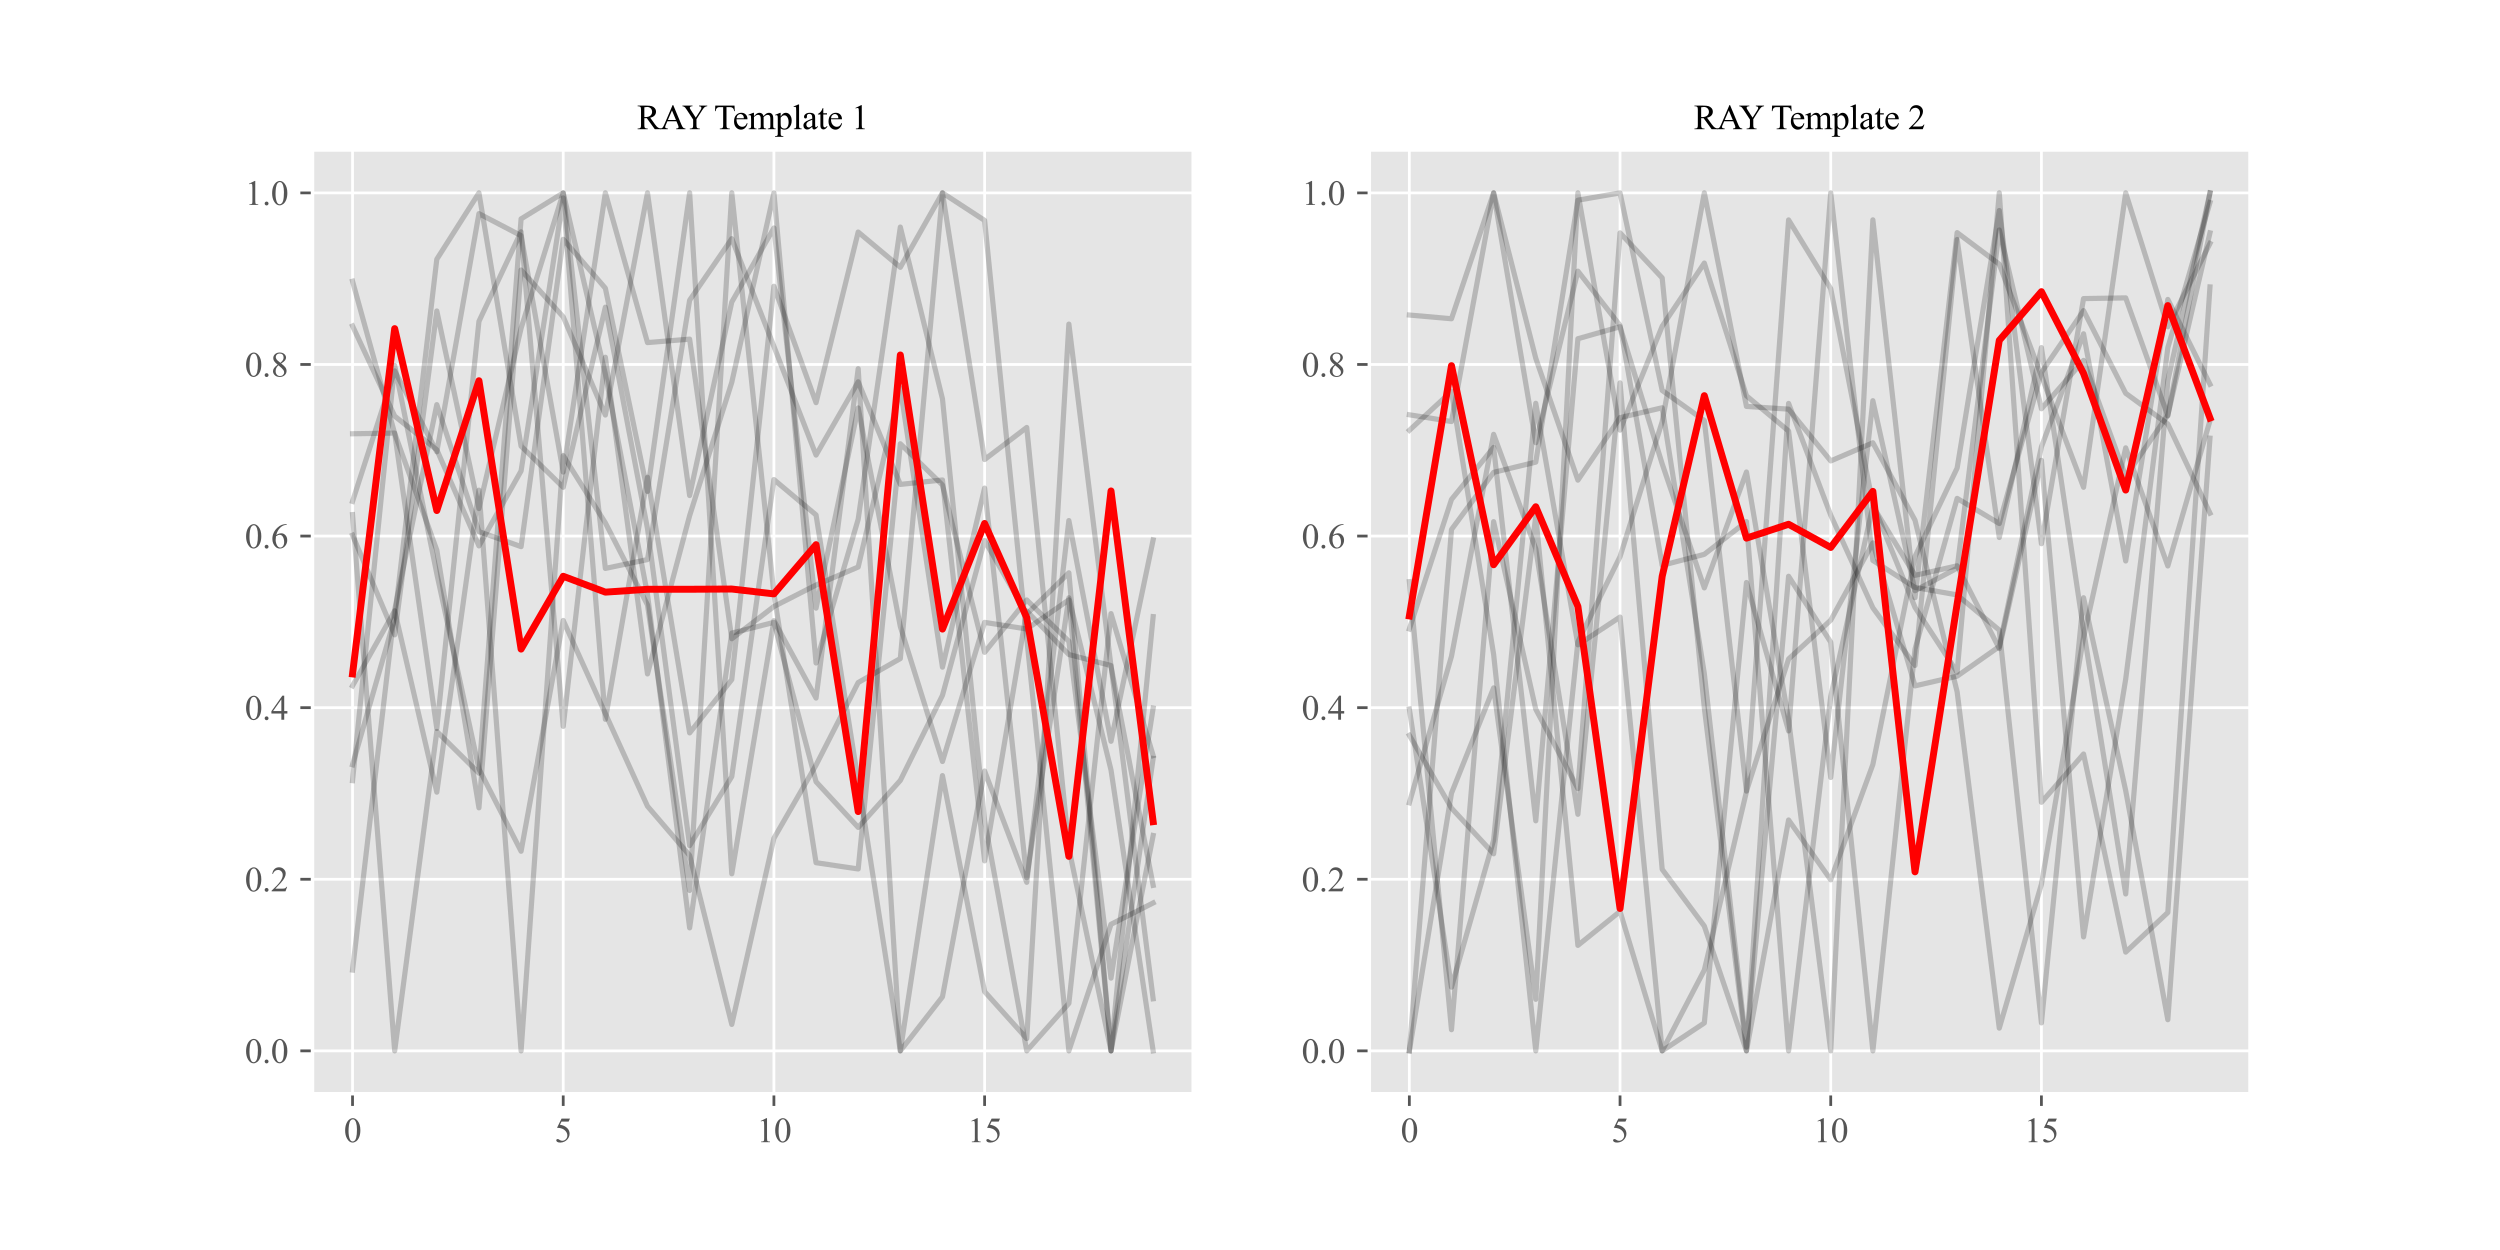 <?xml version="1.0" encoding="utf-8" standalone="no"?>
<!DOCTYPE svg PUBLIC "-//W3C//DTD SVG 1.1//EN"
  "http://www.w3.org/Graphics/SVG/1.1/DTD/svg11.dtd">
<svg xmlns:xlink="http://www.w3.org/1999/xlink" width="720pt" height="360pt" viewBox="0 0 720 360" xmlns="http://www.w3.org/2000/svg" version="1.1">
 <defs>
  <style type="text/css">*{stroke-linejoin: round; stroke-linecap: butt}</style>
 </defs>
 <g id="figure_1">
  <g id="patch_1">
   <path d="M 0 360 
L 720 360 
L 720 0 
L 0 0 
z
" style="fill: #ffffff"/>
  </g>
  <g id="axes_1">
   <g id="patch_2">
    <path d="M 90 315 
L 343.636 315 
L 343.636 43.2 
L 90 43.2 
z
" style="fill: #e5e5e5"/>
   </g>
   <g id="matplotlib.axis_1">
    <g id="xtick_1">
     <g id="line2d_1">
      <path d="M 101.529 315 
L 101.529 43.2 
" clip-path="url(#p288529a076)" style="fill: none; stroke: #ffffff; stroke-width: 0.8; stroke-linecap: square"/>
     </g>
     <g id="line2d_2">
      <defs>
       <path id="m51cd5975e8" d="M 0 0 
L 0 3.5 
" style="stroke: #555555; stroke-width: 0.8"/>
      </defs>
      <g>
       <use xlink:href="#m51cd5975e8" x="101.529" y="315" style="fill: #555555; stroke: #555555; stroke-width: 0.8"/>
      </g>
     </g>
     <g id="text_1">
      <!-- 0 -->
      <g style="fill: #555555" transform="translate(99.029 328.944)scale(0.1 -0.1)">
       <defs>
        <path id="TimesNewRomanPSMT-30" d="M 231 2094 
Q 231 2819 450 3342 
Q 669 3866 1031 4122 
Q 1313 4325 1613 4325 
Q 2100 4325 2488 3828 
Q 2972 3213 2972 2159 
Q 2972 1422 2759 906 
Q 2547 391 2217 158 
Q 1888 -75 1581 -75 
Q 975 -75 572 641 
Q 231 1244 231 2094 
z
M 844 2016 
Q 844 1141 1059 588 
Q 1238 122 1591 122 
Q 1759 122 1940 273 
Q 2122 425 2216 781 
Q 2359 1319 2359 2297 
Q 2359 3022 2209 3506 
Q 2097 3866 1919 4016 
Q 1791 4119 1609 4119 
Q 1397 4119 1231 3928 
Q 1006 3669 925 3112 
Q 844 2556 844 2016 
z
" transform="scale(0.016)"/>
       </defs>
       <use xlink:href="#TimesNewRomanPSMT-30"/>
      </g>
     </g>
    </g>
    <g id="xtick_2">
     <g id="line2d_3">
      <path d="M 162.207 315 
L 162.207 43.2 
" clip-path="url(#p288529a076)" style="fill: none; stroke: #ffffff; stroke-width: 0.8; stroke-linecap: square"/>
     </g>
     <g id="line2d_4">
      <g>
       <use xlink:href="#m51cd5975e8" x="162.207" y="315" style="fill: #555555; stroke: #555555; stroke-width: 0.8"/>
      </g>
     </g>
     <g id="text_2">
      <!-- 5 -->
      <g style="fill: #555555" transform="translate(159.707 328.944)scale(0.1 -0.1)">
       <defs>
        <path id="TimesNewRomanPSMT-35" d="M 2778 4238 
L 2534 3706 
L 1259 3706 
L 981 3138 
Q 1809 3016 2294 2522 
Q 2709 2097 2709 1522 
Q 2709 1188 2573 903 
Q 2438 619 2231 419 
Q 2025 219 1772 97 
Q 1413 -75 1034 -75 
Q 653 -75 479 54 
Q 306 184 306 341 
Q 306 428 378 495 
Q 450 563 559 563 
Q 641 563 702 538 
Q 763 513 909 409 
Q 1144 247 1384 247 
Q 1750 247 2026 523 
Q 2303 800 2303 1197 
Q 2303 1581 2056 1914 
Q 1809 2247 1375 2428 
Q 1034 2569 447 2591 
L 1259 4238 
L 2778 4238 
z
" transform="scale(0.016)"/>
       </defs>
       <use xlink:href="#TimesNewRomanPSMT-35"/>
      </g>
     </g>
    </g>
    <g id="xtick_3">
     <g id="line2d_5">
      <path d="M 222.886 315 
L 222.886 43.2 
" clip-path="url(#p288529a076)" style="fill: none; stroke: #ffffff; stroke-width: 0.8; stroke-linecap: square"/>
     </g>
     <g id="line2d_6">
      <g>
       <use xlink:href="#m51cd5975e8" x="222.886" y="315" style="fill: #555555; stroke: #555555; stroke-width: 0.8"/>
      </g>
     </g>
     <g id="text_3">
      <!-- 10 -->
      <g style="fill: #555555" transform="translate(217.886 328.944)scale(0.1 -0.1)">
       <defs>
        <path id="TimesNewRomanPSMT-31" d="M 750 3822 
L 1781 4325 
L 1884 4325 
L 1884 747 
Q 1884 391 1914 303 
Q 1944 216 2037 169 
Q 2131 122 2419 116 
L 2419 0 
L 825 0 
L 825 116 
Q 1125 122 1212 167 
Q 1300 213 1334 289 
Q 1369 366 1369 747 
L 1369 3034 
Q 1369 3497 1338 3628 
Q 1316 3728 1258 3775 
Q 1200 3822 1119 3822 
Q 1003 3822 797 3725 
L 750 3822 
z
" transform="scale(0.016)"/>
       </defs>
       <use xlink:href="#TimesNewRomanPSMT-31"/>
       <use xlink:href="#TimesNewRomanPSMT-30" x="50"/>
      </g>
     </g>
    </g>
    <g id="xtick_4">
     <g id="line2d_7">
      <path d="M 283.565 315 
L 283.565 43.2 
" clip-path="url(#p288529a076)" style="fill: none; stroke: #ffffff; stroke-width: 0.8; stroke-linecap: square"/>
     </g>
     <g id="line2d_8">
      <g>
       <use xlink:href="#m51cd5975e8" x="283.565" y="315" style="fill: #555555; stroke: #555555; stroke-width: 0.8"/>
      </g>
     </g>
     <g id="text_4">
      <!-- 15 -->
      <g style="fill: #555555" transform="translate(278.565 328.944)scale(0.1 -0.1)">
       <use xlink:href="#TimesNewRomanPSMT-31"/>
       <use xlink:href="#TimesNewRomanPSMT-35" x="50"/>
      </g>
     </g>
    </g>
   </g>
   <g id="matplotlib.axis_2">
    <g id="ytick_1">
     <g id="line2d_9">
      <path d="M 90 302.645 
L 343.636 302.645 
" clip-path="url(#p288529a076)" style="fill: none; stroke: #ffffff; stroke-width: 0.8; stroke-linecap: square"/>
     </g>
     <g id="line2d_10">
      <defs>
       <path id="m110a95d9cd" d="M 0 0 
L -3.5 0 
" style="stroke: #555555; stroke-width: 0.8"/>
      </defs>
      <g>
       <use xlink:href="#m110a95d9cd" x="90" y="302.645" style="fill: #555555; stroke: #555555; stroke-width: 0.8"/>
      </g>
     </g>
     <g id="text_5">
      <!-- 0.0 -->
      <g style="fill: #555555" transform="translate(70.5 306.117)scale(0.1 -0.1)">
       <defs>
        <path id="TimesNewRomanPSMT-2e" d="M 800 606 
Q 947 606 1047 504 
Q 1147 403 1147 259 
Q 1147 116 1045 14 
Q 944 -88 800 -88 
Q 656 -88 554 14 
Q 453 116 453 259 
Q 453 406 554 506 
Q 656 606 800 606 
z
" transform="scale(0.016)"/>
       </defs>
       <use xlink:href="#TimesNewRomanPSMT-30"/>
       <use xlink:href="#TimesNewRomanPSMT-2e" x="50"/>
       <use xlink:href="#TimesNewRomanPSMT-30" x="75"/>
      </g>
     </g>
    </g>
    <g id="ytick_2">
     <g id="line2d_11">
      <path d="M 90 253.227 
L 343.636 253.227 
" clip-path="url(#p288529a076)" style="fill: none; stroke: #ffffff; stroke-width: 0.8; stroke-linecap: square"/>
     </g>
     <g id="line2d_12">
      <g>
       <use xlink:href="#m110a95d9cd" x="90" y="253.227" style="fill: #555555; stroke: #555555; stroke-width: 0.8"/>
      </g>
     </g>
     <g id="text_6">
      <!-- 0.2 -->
      <g style="fill: #555555" transform="translate(70.5 256.699)scale(0.1 -0.1)">
       <defs>
        <path id="TimesNewRomanPSMT-32" d="M 2934 816 
L 2638 0 
L 138 0 
L 138 116 
Q 1241 1122 1691 1759 
Q 2141 2397 2141 2925 
Q 2141 3328 1894 3587 
Q 1647 3847 1303 3847 
Q 991 3847 742 3664 
Q 494 3481 375 3128 
L 259 3128 
Q 338 3706 661 4015 
Q 984 4325 1469 4325 
Q 1984 4325 2329 3994 
Q 2675 3663 2675 3213 
Q 2675 2891 2525 2569 
Q 2294 2063 1775 1497 
Q 997 647 803 472 
L 1909 472 
Q 2247 472 2383 497 
Q 2519 522 2628 598 
Q 2738 675 2819 816 
L 2934 816 
z
" transform="scale(0.016)"/>
       </defs>
       <use xlink:href="#TimesNewRomanPSMT-30"/>
       <use xlink:href="#TimesNewRomanPSMT-2e" x="50"/>
       <use xlink:href="#TimesNewRomanPSMT-32" x="75"/>
      </g>
     </g>
    </g>
    <g id="ytick_3">
     <g id="line2d_13">
      <path d="M 90 203.809 
L 343.636 203.809 
" clip-path="url(#p288529a076)" style="fill: none; stroke: #ffffff; stroke-width: 0.8; stroke-linecap: square"/>
     </g>
     <g id="line2d_14">
      <g>
       <use xlink:href="#m110a95d9cd" x="90" y="203.809" style="fill: #555555; stroke: #555555; stroke-width: 0.8"/>
      </g>
     </g>
     <g id="text_7">
      <!-- 0.4 -->
      <g style="fill: #555555" transform="translate(70.5 207.281)scale(0.1 -0.1)">
       <defs>
        <path id="TimesNewRomanPSMT-34" d="M 2978 1563 
L 2978 1119 
L 2409 1119 
L 2409 0 
L 1894 0 
L 1894 1119 
L 100 1119 
L 100 1519 
L 2066 4325 
L 2409 4325 
L 2409 1563 
L 2978 1563 
z
M 1894 1563 
L 1894 3666 
L 406 1563 
L 1894 1563 
z
" transform="scale(0.016)"/>
       </defs>
       <use xlink:href="#TimesNewRomanPSMT-30"/>
       <use xlink:href="#TimesNewRomanPSMT-2e" x="50"/>
       <use xlink:href="#TimesNewRomanPSMT-34" x="75"/>
      </g>
     </g>
    </g>
    <g id="ytick_4">
     <g id="line2d_15">
      <path d="M 90 154.391 
L 343.636 154.391 
" clip-path="url(#p288529a076)" style="fill: none; stroke: #ffffff; stroke-width: 0.8; stroke-linecap: square"/>
     </g>
     <g id="line2d_16">
      <g>
       <use xlink:href="#m110a95d9cd" x="90" y="154.391" style="fill: #555555; stroke: #555555; stroke-width: 0.8"/>
      </g>
     </g>
     <g id="text_8">
      <!-- 0.6 -->
      <g style="fill: #555555" transform="translate(70.5 157.863)scale(0.1 -0.1)">
       <defs>
        <path id="TimesNewRomanPSMT-36" d="M 2869 4325 
L 2869 4209 
Q 2456 4169 2195 4045 
Q 1934 3922 1679 3669 
Q 1425 3416 1258 3105 
Q 1091 2794 978 2366 
Q 1428 2675 1881 2675 
Q 2316 2675 2634 2325 
Q 2953 1975 2953 1425 
Q 2953 894 2631 456 
Q 2244 -75 1606 -75 
Q 1172 -75 869 213 
Q 275 772 275 1663 
Q 275 2231 503 2743 
Q 731 3256 1154 3653 
Q 1578 4050 1965 4187 
Q 2353 4325 2688 4325 
L 2869 4325 
z
M 925 2138 
Q 869 1716 869 1456 
Q 869 1156 980 804 
Q 1091 453 1309 247 
Q 1469 100 1697 100 
Q 1969 100 2183 356 
Q 2397 613 2397 1088 
Q 2397 1622 2184 2012 
Q 1972 2403 1581 2403 
Q 1463 2403 1327 2353 
Q 1191 2303 925 2138 
z
" transform="scale(0.016)"/>
       </defs>
       <use xlink:href="#TimesNewRomanPSMT-30"/>
       <use xlink:href="#TimesNewRomanPSMT-2e" x="50"/>
       <use xlink:href="#TimesNewRomanPSMT-36" x="75"/>
      </g>
     </g>
    </g>
    <g id="ytick_5">
     <g id="line2d_17">
      <path d="M 90 104.973 
L 343.636 104.973 
" clip-path="url(#p288529a076)" style="fill: none; stroke: #ffffff; stroke-width: 0.8; stroke-linecap: square"/>
     </g>
     <g id="line2d_18">
      <g>
       <use xlink:href="#m110a95d9cd" x="90" y="104.973" style="fill: #555555; stroke: #555555; stroke-width: 0.8"/>
      </g>
     </g>
     <g id="text_9">
      <!-- 0.8 -->
      <g style="fill: #555555" transform="translate(70.5 108.445)scale(0.1 -0.1)">
       <defs>
        <path id="TimesNewRomanPSMT-38" d="M 1228 2134 
Q 725 2547 579 2797 
Q 434 3047 434 3316 
Q 434 3728 753 4026 
Q 1072 4325 1600 4325 
Q 2113 4325 2425 4047 
Q 2738 3769 2738 3413 
Q 2738 3175 2569 2928 
Q 2400 2681 1866 2347 
Q 2416 1922 2594 1678 
Q 2831 1359 2831 1006 
Q 2831 559 2490 242 
Q 2150 -75 1597 -75 
Q 994 -75 656 303 
Q 388 606 388 966 
Q 388 1247 577 1523 
Q 766 1800 1228 2134 
z
M 1719 2469 
Q 2094 2806 2194 3001 
Q 2294 3197 2294 3444 
Q 2294 3772 2109 3958 
Q 1925 4144 1606 4144 
Q 1288 4144 1088 3959 
Q 888 3775 888 3528 
Q 888 3366 970 3203 
Q 1053 3041 1206 2894 
L 1719 2469 
z
M 1375 2016 
Q 1116 1797 991 1539 
Q 866 1281 866 981 
Q 866 578 1086 336 
Q 1306 94 1647 94 
Q 1984 94 2187 284 
Q 2391 475 2391 747 
Q 2391 972 2272 1150 
Q 2050 1481 1375 2016 
z
" transform="scale(0.016)"/>
       </defs>
       <use xlink:href="#TimesNewRomanPSMT-30"/>
       <use xlink:href="#TimesNewRomanPSMT-2e" x="50"/>
       <use xlink:href="#TimesNewRomanPSMT-38" x="75"/>
      </g>
     </g>
    </g>
    <g id="ytick_6">
     <g id="line2d_19">
      <path d="M 90 55.555 
L 343.636 55.555 
" clip-path="url(#p288529a076)" style="fill: none; stroke: #ffffff; stroke-width: 0.8; stroke-linecap: square"/>
     </g>
     <g id="line2d_20">
      <g>
       <use xlink:href="#m110a95d9cd" x="90" y="55.555" style="fill: #555555; stroke: #555555; stroke-width: 0.8"/>
      </g>
     </g>
     <g id="text_10">
      <!-- 1.0 -->
      <g style="fill: #555555" transform="translate(70.5 59.026)scale(0.1 -0.1)">
       <use xlink:href="#TimesNewRomanPSMT-31"/>
       <use xlink:href="#TimesNewRomanPSMT-2e" x="50"/>
       <use xlink:href="#TimesNewRomanPSMT-30" x="75"/>
      </g>
     </g>
    </g>
   </g>
   <g id="line2d_21">
    <path d="M 101.529 279.375 
L 113.665 175.613 
L 125.8 116.538 
L 137.936 153.106 
L 150.072 157.431 
L 162.207 68.922 
L 174.343 83.002 
L 186.479 141.541 
L 198.615 55.555 
L 210.75 251.644 
L 222.886 178.737 
L 235.022 201.039 
L 247.157 106.185 
L 259.293 302.645 
L 271.429 223.378 
L 283.565 285.583 
L 295.7 299.105 
L 307.836 93.346 
L 319.972 191.924 
L 332.107 254.981 
" clip-path="url(#p288529a076)" style="fill: none; stroke: #000000; stroke-opacity: 0.2; stroke-width: 1.5; stroke-linecap: square"/>
   </g>
   <g id="line2d_22">
    <path d="M 101.529 197.518 
L 113.665 175.907 
L 125.8 228.14 
L 137.936 141.169 
L 150.072 302.645 
L 162.207 131.219 
L 174.343 150.584 
L 186.479 174.219 
L 198.615 256.455 
L 210.75 55.555 
L 222.886 170.983 
L 235.022 248.457 
L 247.157 250.262 
L 259.293 127.808 
L 271.429 139.682 
L 283.565 187.871 
L 295.7 172.786 
L 307.836 184.708 
L 319.972 281.694 
L 332.107 203.935 
" clip-path="url(#p288529a076)" style="fill: none; stroke: #000000; stroke-opacity: 0.2; stroke-width: 1.5; stroke-linecap: square"/>
   </g>
   <g id="line2d_23">
    <path d="M 101.529 80.991 
L 113.665 124.81 
L 125.8 158.445 
L 137.936 232.649 
L 150.072 77.759 
L 162.207 91.263 
L 174.343 119.529 
L 186.479 55.555 
L 198.615 142.705 
L 210.75 87.002 
L 222.886 65.661 
L 235.022 175.144 
L 247.157 117.489 
L 259.293 180.443 
L 271.429 219.304 
L 283.565 179.245 
L 295.7 181.154 
L 307.836 172.76 
L 319.972 302.645 
L 332.107 177.589 
" clip-path="url(#p288529a076)" style="fill: none; stroke: #000000; stroke-opacity: 0.2; stroke-width: 1.5; stroke-linecap: square"/>
   </g>
   <g id="line2d_24">
    <path d="M 101.529 220.253 
L 113.665 178.039 
L 125.8 74.656 
L 137.936 55.555 
L 150.072 128.488 
L 162.207 140.336 
L 174.343 88.472 
L 186.479 152.244 
L 198.615 243.537 
L 210.75 223.656 
L 222.886 138.117 
L 235.022 148.306 
L 247.157 224.945 
L 259.293 302.645 
L 271.429 287.078 
L 283.565 222.055 
L 295.7 254.101 
L 307.836 149.924 
L 319.972 213.485 
L 332.107 155.484 
" clip-path="url(#p288529a076)" style="fill: none; stroke: #000000; stroke-opacity: 0.2; stroke-width: 1.5; stroke-linecap: square"/>
   </g>
   <g id="line2d_25">
    <path d="M 101.529 224.822 
L 113.665 105.26 
L 125.8 165.24 
L 137.936 221.448 
L 150.072 245.155 
L 162.207 178.699 
L 174.343 205.515 
L 186.479 232.194 
L 198.615 246.364 
L 210.75 295.026 
L 222.886 241.425 
L 235.022 220.335 
L 247.157 196.569 
L 259.293 189.66 
L 271.429 55.555 
L 283.565 63.485 
L 295.7 183.786 
L 307.836 302.645 
L 319.972 266.193 
L 332.107 260.043 
" clip-path="url(#p288529a076)" style="fill: none; stroke: #000000; stroke-opacity: 0.2; stroke-width: 1.5; stroke-linecap: square"/>
   </g>
   <g id="line2d_26">
    <path d="M 101.529 148.21 
L 113.665 302.645 
L 125.8 210.657 
L 137.936 222.674 
L 150.072 63.037 
L 162.207 55.555 
L 174.343 163.7 
L 186.479 161.156 
L 198.615 86.46 
L 210.75 68.745 
L 222.886 99.764 
L 235.022 131.059 
L 247.157 109.968 
L 259.293 139.511 
L 271.429 138.231 
L 283.565 247.93 
L 295.7 175.988 
L 307.836 188.503 
L 319.972 191.693 
L 332.107 287.65 
" clip-path="url(#p288529a076)" style="fill: none; stroke: #000000; stroke-opacity: 0.2; stroke-width: 1.5; stroke-linecap: square"/>
   </g>
   <g id="line2d_27">
    <path d="M 101.529 144.399 
L 113.665 106.817 
L 125.8 130.109 
L 137.936 61.533 
L 150.072 67.868 
L 162.207 135.949 
L 174.343 55.555 
L 186.479 98.666 
L 198.615 97.673 
L 210.75 183.961 
L 222.886 174.668 
L 235.022 168.481 
L 247.157 163.301 
L 259.293 111.735 
L 271.429 192.141 
L 283.565 140.572 
L 295.7 252.803 
L 307.836 172.165 
L 319.972 221.767 
L 332.107 302.645 
" clip-path="url(#p288529a076)" style="fill: none; stroke: #000000; stroke-opacity: 0.2; stroke-width: 1.5; stroke-linecap: square"/>
   </g>
   <g id="line2d_28">
    <path d="M 101.529 154.136 
L 113.665 182.827 
L 125.8 89.561 
L 137.936 146.464 
L 150.072 94.539 
L 162.207 55.555 
L 174.343 107.739 
L 186.479 171.182 
L 198.615 267.221 
L 210.75 182.341 
L 222.886 179.239 
L 235.022 225.143 
L 247.157 238.293 
L 259.293 224.763 
L 271.429 200.256 
L 283.565 155.669 
L 295.7 176.83 
L 307.836 164.972 
L 319.972 302.645 
L 332.107 240.62 
" clip-path="url(#p288529a076)" style="fill: none; stroke: #000000; stroke-opacity: 0.2; stroke-width: 1.5; stroke-linecap: square"/>
   </g>
   <g id="line2d_29">
    <path d="M 101.529 124.928 
L 113.665 124.729 
L 125.8 209.809 
L 137.936 92.552 
L 150.072 66.765 
L 162.207 209.186 
L 174.343 102.888 
L 186.479 194.093 
L 198.615 148.5 
L 210.75 110.122 
L 222.886 55.555 
L 235.022 190.942 
L 247.157 149.541 
L 259.293 65.395 
L 271.429 114.864 
L 283.565 236.375 
L 295.7 302.645 
L 307.836 288.966 
L 319.972 176.725 
L 332.107 217.617 
" clip-path="url(#p288529a076)" style="fill: none; stroke: #000000; stroke-opacity: 0.2; stroke-width: 1.5; stroke-linecap: square"/>
   </g>
   <g id="line2d_30">
    <path d="M 101.529 93.883 
L 113.665 119.838 
L 125.8 129.539 
L 137.936 157.221 
L 150.072 135.636 
L 162.207 57 
L 174.343 207.161 
L 186.479 137.445 
L 198.615 211.071 
L 210.75 195.724 
L 222.886 82.448 
L 235.022 115.963 
L 247.157 66.832 
L 259.293 76.981 
L 271.429 55.555 
L 283.565 132.348 
L 295.7 123.111 
L 307.836 244.254 
L 319.972 302.645 
L 332.107 218.428 
" clip-path="url(#p288529a076)" style="fill: none; stroke: #000000; stroke-opacity: 0.2; stroke-width: 1.5; stroke-linecap: square"/>
   </g>
   <g id="line2d_31">
    <path d="M 101.529 194.092 
L 113.665 94.646 
L 125.8 147.034 
L 137.936 109.656 
L 150.072 186.939 
L 162.207 165.969 
L 174.343 170.535 
L 186.479 169.708 
L 198.615 169.708 
L 210.75 169.64 
L 222.886 171.04 
L 235.022 156.864 
L 247.157 233.729 
L 259.293 102.238 
L 271.429 181.174 
L 283.565 150.757 
L 295.7 177.875 
L 307.836 246.634 
L 319.972 141.397 
L 332.107 236.637 
" clip-path="url(#p288529a076)" style="fill: none; stroke: #ff0000; stroke-width: 2; stroke-linecap: square"/>
   </g>
   <g id="patch_3">
    <path d="M 90 315 
L 90 43.2 
" style="fill: none; stroke: #ffffff; stroke-linejoin: miter; stroke-linecap: square"/>
   </g>
   <g id="patch_4">
    <path d="M 343.636 315 
L 343.636 43.2 
" style="fill: none; stroke: #ffffff; stroke-linejoin: miter; stroke-linecap: square"/>
   </g>
   <g id="patch_5">
    <path d="M 90 315 
L 343.636 315 
" style="fill: none; stroke: #ffffff; stroke-linejoin: miter; stroke-linecap: square"/>
   </g>
   <g id="patch_6">
    <path d="M 90 43.2 
L 343.636 43.2 
" style="fill: none; stroke: #ffffff; stroke-linejoin: miter; stroke-linecap: square"/>
   </g>
   <g id="text_11">
    <!-- RAY Template 1 -->
    <g transform="translate(183.463 37.2)scale(0.1 -0.1)">
     <defs>
      <path id="TimesNewRomanPSMT-52" d="M 4325 0 
L 3194 0 
L 1759 1981 
Q 1600 1975 1500 1975 
Q 1459 1975 1412 1976 
Q 1366 1978 1316 1981 
L 1316 750 
Q 1316 350 1403 253 
Q 1522 116 1759 116 
L 1925 116 
L 1925 0 
L 109 0 
L 109 116 
L 269 116 
Q 538 116 653 291 
Q 719 388 719 750 
L 719 3488 
Q 719 3888 631 3984 
Q 509 4122 269 4122 
L 109 4122 
L 109 4238 
L 1653 4238 
Q 2328 4238 2648 4139 
Q 2969 4041 3192 3777 
Q 3416 3513 3416 3147 
Q 3416 2756 3161 2468 
Q 2906 2181 2372 2063 
L 3247 847 
Q 3547 428 3762 290 
Q 3978 153 4325 116 
L 4325 0 
z
M 1316 2178 
Q 1375 2178 1419 2176 
Q 1463 2175 1491 2175 
Q 2097 2175 2405 2437 
Q 2713 2700 2713 3106 
Q 2713 3503 2464 3751 
Q 2216 4000 1806 4000 
Q 1625 4000 1316 3941 
L 1316 2178 
z
" transform="scale(0.016)"/>
      <path id="TimesNewRomanPSMT-41" d="M 2928 1419 
L 1288 1419 
L 1000 750 
Q 894 503 894 381 
Q 894 284 986 211 
Q 1078 138 1384 116 
L 1384 0 
L 50 0 
L 50 116 
Q 316 163 394 238 
Q 553 388 747 847 
L 2238 4334 
L 2347 4334 
L 3822 809 
Q 4000 384 4145 257 
Q 4291 131 4550 116 
L 4550 0 
L 2878 0 
L 2878 116 
Q 3131 128 3220 200 
Q 3309 272 3309 375 
Q 3309 513 3184 809 
L 2928 1419 
z
M 2841 1650 
L 2122 3363 
L 1384 1650 
L 2841 1650 
z
" transform="scale(0.016)"/>
      <path id="TimesNewRomanPSMT-59" d="M 3050 4238 
L 4528 4238 
L 4528 4122 
L 4447 4122 
Q 4366 4122 4209 4050 
Q 4053 3978 3925 3843 
Q 3797 3709 3609 3406 
L 2588 1797 
L 2588 734 
Q 2588 344 2675 247 
Q 2794 116 3050 116 
L 3188 116 
L 3188 0 
L 1388 0 
L 1388 116 
L 1538 116 
Q 1806 116 1919 278 
Q 1988 378 1988 734 
L 1988 1738 
L 825 3513 
Q 619 3825 545 3903 
Q 472 3981 241 4091 
Q 178 4122 59 4122 
L 59 4238 
L 1872 4238 
L 1872 4122 
L 1778 4122 
Q 1631 4122 1507 4053 
Q 1384 3984 1384 3847 
Q 1384 3734 1575 3441 
L 2459 2075 
L 3291 3381 
Q 3478 3675 3478 3819 
Q 3478 3906 3433 3975 
Q 3388 4044 3303 4083 
Q 3219 4122 3050 4122 
L 3050 4238 
z
" transform="scale(0.016)"/>
      <path id="TimesNewRomanPSMT-20" transform="scale(0.016)"/>
      <path id="TimesNewRomanPSMT-54" d="M 3703 4238 
L 3750 3244 
L 3631 3244 
Q 3597 3506 3538 3619 
Q 3441 3800 3280 3886 
Q 3119 3972 2856 3972 
L 2259 3972 
L 2259 734 
Q 2259 344 2344 247 
Q 2463 116 2709 116 
L 2856 116 
L 2856 0 
L 1059 0 
L 1059 116 
L 1209 116 
Q 1478 116 1591 278 
Q 1659 378 1659 734 
L 1659 3972 
L 1150 3972 
Q 853 3972 728 3928 
Q 566 3869 450 3700 
Q 334 3531 313 3244 
L 194 3244 
L 244 4238 
L 3703 4238 
z
" transform="scale(0.016)"/>
      <path id="TimesNewRomanPSMT-65" d="M 681 1784 
Q 678 1147 991 784 
Q 1303 422 1725 422 
Q 2006 422 2214 576 
Q 2422 731 2563 1106 
L 2659 1044 
Q 2594 616 2278 264 
Q 1963 -88 1488 -88 
Q 972 -88 605 314 
Q 238 716 238 1394 
Q 238 2128 614 2539 
Q 991 2950 1559 2950 
Q 2041 2950 2350 2633 
Q 2659 2316 2659 1784 
L 681 1784 
z
M 681 1966 
L 2006 1966 
Q 1991 2241 1941 2353 
Q 1863 2528 1708 2628 
Q 1553 2728 1384 2728 
Q 1125 2728 920 2526 
Q 716 2325 681 1966 
z
" transform="scale(0.016)"/>
      <path id="TimesNewRomanPSMT-6d" d="M 1050 2338 
Q 1363 2650 1419 2697 
Q 1559 2816 1721 2881 
Q 1884 2947 2044 2947 
Q 2313 2947 2506 2790 
Q 2700 2634 2766 2338 
Q 3088 2713 3309 2830 
Q 3531 2947 3766 2947 
Q 3994 2947 4170 2830 
Q 4347 2713 4450 2447 
Q 4519 2266 4519 1878 
L 4519 647 
Q 4519 378 4559 278 
Q 4591 209 4675 161 
Q 4759 113 4950 113 
L 4950 0 
L 3538 0 
L 3538 113 
L 3597 113 
Q 3781 113 3884 184 
Q 3956 234 3988 344 
Q 4000 397 4000 647 
L 4000 1878 
Q 4000 2228 3916 2372 
Q 3794 2572 3525 2572 
Q 3359 2572 3192 2489 
Q 3025 2406 2788 2181 
L 2781 2147 
L 2788 2013 
L 2788 647 
Q 2788 353 2820 281 
Q 2853 209 2943 161 
Q 3034 113 3253 113 
L 3253 0 
L 1806 0 
L 1806 113 
Q 2044 113 2133 169 
Q 2222 225 2256 338 
Q 2272 391 2272 647 
L 2272 1878 
Q 2272 2228 2169 2381 
Q 2031 2581 1784 2581 
Q 1616 2581 1450 2491 
Q 1191 2353 1050 2181 
L 1050 647 
Q 1050 366 1089 281 
Q 1128 197 1204 155 
Q 1281 113 1516 113 
L 1516 0 
L 100 0 
L 100 113 
Q 297 113 375 155 
Q 453 197 493 289 
Q 534 381 534 647 
L 534 1741 
Q 534 2213 506 2350 
Q 484 2453 437 2492 
Q 391 2531 309 2531 
Q 222 2531 100 2484 
L 53 2597 
L 916 2947 
L 1050 2947 
L 1050 2338 
z
" transform="scale(0.016)"/>
      <path id="TimesNewRomanPSMT-70" d="M -6 2578 
L 875 2934 
L 994 2934 
L 994 2266 
Q 1216 2644 1439 2795 
Q 1663 2947 1909 2947 
Q 2341 2947 2628 2609 
Q 2981 2197 2981 1534 
Q 2981 794 2556 309 
Q 2206 -88 1675 -88 
Q 1444 -88 1275 -22 
Q 1150 25 994 166 
L 994 -706 
Q 994 -1000 1030 -1079 
Q 1066 -1159 1155 -1206 
Q 1244 -1253 1478 -1253 
L 1478 -1369 
L -22 -1369 
L -22 -1253 
L 56 -1253 
Q 228 -1256 350 -1188 
Q 409 -1153 442 -1076 
Q 475 -1000 475 -688 
L 475 2019 
Q 475 2297 450 2372 
Q 425 2447 370 2484 
Q 316 2522 222 2522 
Q 147 2522 31 2478 
L -6 2578 
z
M 994 2081 
L 994 1013 
Q 994 666 1022 556 
Q 1066 375 1236 237 
Q 1406 100 1666 100 
Q 1978 100 2172 344 
Q 2425 663 2425 1241 
Q 2425 1897 2138 2250 
Q 1938 2494 1663 2494 
Q 1513 2494 1366 2419 
Q 1253 2363 994 2081 
z
" transform="scale(0.016)"/>
      <path id="TimesNewRomanPSMT-6c" d="M 1184 4444 
L 1184 647 
Q 1184 378 1223 290 
Q 1263 203 1344 158 
Q 1425 113 1647 113 
L 1647 0 
L 244 0 
L 244 113 
Q 441 113 512 153 
Q 584 194 625 287 
Q 666 381 666 647 
L 666 3247 
Q 666 3731 644 3842 
Q 622 3953 573 3993 
Q 525 4034 450 4034 
Q 369 4034 244 3984 
L 191 4094 
L 1044 4444 
L 1184 4444 
z
" transform="scale(0.016)"/>
      <path id="TimesNewRomanPSMT-61" d="M 1822 413 
Q 1381 72 1269 19 
Q 1100 -59 909 -59 
Q 613 -59 420 144 
Q 228 347 228 678 
Q 228 888 322 1041 
Q 450 1253 767 1440 
Q 1084 1628 1822 1897 
L 1822 2009 
Q 1822 2438 1686 2597 
Q 1550 2756 1291 2756 
Q 1094 2756 978 2650 
Q 859 2544 859 2406 
L 866 2225 
Q 866 2081 792 2003 
Q 719 1925 600 1925 
Q 484 1925 411 2006 
Q 338 2088 338 2228 
Q 338 2497 613 2722 
Q 888 2947 1384 2947 
Q 1766 2947 2009 2819 
Q 2194 2722 2281 2516 
Q 2338 2381 2338 1966 
L 2338 994 
Q 2338 584 2353 492 
Q 2369 400 2405 369 
Q 2441 338 2488 338 
Q 2538 338 2575 359 
Q 2641 400 2828 588 
L 2828 413 
Q 2478 -56 2159 -56 
Q 2006 -56 1915 50 
Q 1825 156 1822 413 
z
M 1822 616 
L 1822 1706 
Q 1350 1519 1213 1441 
Q 966 1303 859 1153 
Q 753 1003 753 825 
Q 753 600 887 451 
Q 1022 303 1197 303 
Q 1434 303 1822 616 
z
" transform="scale(0.016)"/>
      <path id="TimesNewRomanPSMT-74" d="M 1031 3803 
L 1031 2863 
L 1700 2863 
L 1700 2644 
L 1031 2644 
L 1031 788 
Q 1031 509 1111 412 
Q 1191 316 1316 316 
Q 1419 316 1516 380 
Q 1613 444 1666 569 
L 1788 569 
Q 1678 263 1478 108 
Q 1278 -47 1066 -47 
Q 922 -47 784 33 
Q 647 113 581 261 
Q 516 409 516 719 
L 516 2644 
L 63 2644 
L 63 2747 
Q 234 2816 414 2980 
Q 594 3144 734 3369 
Q 806 3488 934 3803 
L 1031 3803 
z
" transform="scale(0.016)"/>
     </defs>
     <use xlink:href="#TimesNewRomanPSMT-52"/>
     <use xlink:href="#TimesNewRomanPSMT-41" x="66.699"/>
     <use xlink:href="#TimesNewRomanPSMT-59" x="129.791"/>
     <use xlink:href="#TimesNewRomanPSMT-20" x="198.258"/>
     <use xlink:href="#TimesNewRomanPSMT-54" x="221.508"/>
     <use xlink:href="#TimesNewRomanPSMT-65" x="275.592"/>
     <use xlink:href="#TimesNewRomanPSMT-6d" x="319.977"/>
     <use xlink:href="#TimesNewRomanPSMT-70" x="397.76"/>
     <use xlink:href="#TimesNewRomanPSMT-6c" x="447.76"/>
     <use xlink:href="#TimesNewRomanPSMT-61" x="475.543"/>
     <use xlink:href="#TimesNewRomanPSMT-74" x="519.928"/>
     <use xlink:href="#TimesNewRomanPSMT-65" x="547.711"/>
     <use xlink:href="#TimesNewRomanPSMT-20" x="592.096"/>
     <use xlink:href="#TimesNewRomanPSMT-31" x="617.096"/>
    </g>
   </g>
  </g>
  <g id="axes_2">
   <g id="patch_7">
    <path d="M 394.364 315 
L 648 315 
L 648 43.2 
L 394.364 43.2 
z
" style="fill: #e5e5e5"/>
   </g>
   <g id="matplotlib.axis_3">
    <g id="xtick_5">
     <g id="line2d_32">
      <path d="M 405.893 315 
L 405.893 43.2 
" clip-path="url(#p6e43442ca7)" style="fill: none; stroke: #ffffff; stroke-width: 0.8; stroke-linecap: square"/>
     </g>
     <g id="line2d_33">
      <g>
       <use xlink:href="#m51cd5975e8" x="405.893" y="315" style="fill: #555555; stroke: #555555; stroke-width: 0.8"/>
      </g>
     </g>
     <g id="text_12">
      <!-- 0 -->
      <g style="fill: #555555" transform="translate(403.393 328.944)scale(0.1 -0.1)">
       <use xlink:href="#TimesNewRomanPSMT-30"/>
      </g>
     </g>
    </g>
    <g id="xtick_6">
     <g id="line2d_34">
      <path d="M 466.571 315 
L 466.571 43.2 
" clip-path="url(#p6e43442ca7)" style="fill: none; stroke: #ffffff; stroke-width: 0.8; stroke-linecap: square"/>
     </g>
     <g id="line2d_35">
      <g>
       <use xlink:href="#m51cd5975e8" x="466.571" y="315" style="fill: #555555; stroke: #555555; stroke-width: 0.8"/>
      </g>
     </g>
     <g id="text_13">
      <!-- 5 -->
      <g style="fill: #555555" transform="translate(464.071 328.944)scale(0.1 -0.1)">
       <use xlink:href="#TimesNewRomanPSMT-35"/>
      </g>
     </g>
    </g>
    <g id="xtick_7">
     <g id="line2d_36">
      <path d="M 527.25 315 
L 527.25 43.2 
" clip-path="url(#p6e43442ca7)" style="fill: none; stroke: #ffffff; stroke-width: 0.8; stroke-linecap: square"/>
     </g>
     <g id="line2d_37">
      <g>
       <use xlink:href="#m51cd5975e8" x="527.25" y="315" style="fill: #555555; stroke: #555555; stroke-width: 0.8"/>
      </g>
     </g>
     <g id="text_14">
      <!-- 10 -->
      <g style="fill: #555555" transform="translate(522.25 328.944)scale(0.1 -0.1)">
       <use xlink:href="#TimesNewRomanPSMT-31"/>
       <use xlink:href="#TimesNewRomanPSMT-30" x="50"/>
      </g>
     </g>
    </g>
    <g id="xtick_8">
     <g id="line2d_38">
      <path d="M 587.928 315 
L 587.928 43.2 
" clip-path="url(#p6e43442ca7)" style="fill: none; stroke: #ffffff; stroke-width: 0.8; stroke-linecap: square"/>
     </g>
     <g id="line2d_39">
      <g>
       <use xlink:href="#m51cd5975e8" x="587.928" y="315" style="fill: #555555; stroke: #555555; stroke-width: 0.8"/>
      </g>
     </g>
     <g id="text_15">
      <!-- 15 -->
      <g style="fill: #555555" transform="translate(582.928 328.944)scale(0.1 -0.1)">
       <use xlink:href="#TimesNewRomanPSMT-31"/>
       <use xlink:href="#TimesNewRomanPSMT-35" x="50"/>
      </g>
     </g>
    </g>
   </g>
   <g id="matplotlib.axis_4">
    <g id="ytick_7">
     <g id="line2d_40">
      <path d="M 394.364 302.645 
L 648 302.645 
" clip-path="url(#p6e43442ca7)" style="fill: none; stroke: #ffffff; stroke-width: 0.8; stroke-linecap: square"/>
     </g>
     <g id="line2d_41">
      <g>
       <use xlink:href="#m110a95d9cd" x="394.364" y="302.645" style="fill: #555555; stroke: #555555; stroke-width: 0.8"/>
      </g>
     </g>
     <g id="text_16">
      <!-- 0.0 -->
      <g style="fill: #555555" transform="translate(374.864 306.117)scale(0.1 -0.1)">
       <use xlink:href="#TimesNewRomanPSMT-30"/>
       <use xlink:href="#TimesNewRomanPSMT-2e" x="50"/>
       <use xlink:href="#TimesNewRomanPSMT-30" x="75"/>
      </g>
     </g>
    </g>
    <g id="ytick_8">
     <g id="line2d_42">
      <path d="M 394.364 253.227 
L 648 253.227 
" clip-path="url(#p6e43442ca7)" style="fill: none; stroke: #ffffff; stroke-width: 0.8; stroke-linecap: square"/>
     </g>
     <g id="line2d_43">
      <g>
       <use xlink:href="#m110a95d9cd" x="394.364" y="253.227" style="fill: #555555; stroke: #555555; stroke-width: 0.8"/>
      </g>
     </g>
     <g id="text_17">
      <!-- 0.2 -->
      <g style="fill: #555555" transform="translate(374.864 256.699)scale(0.1 -0.1)">
       <use xlink:href="#TimesNewRomanPSMT-30"/>
       <use xlink:href="#TimesNewRomanPSMT-2e" x="50"/>
       <use xlink:href="#TimesNewRomanPSMT-32" x="75"/>
      </g>
     </g>
    </g>
    <g id="ytick_9">
     <g id="line2d_44">
      <path d="M 394.364 203.809 
L 648 203.809 
" clip-path="url(#p6e43442ca7)" style="fill: none; stroke: #ffffff; stroke-width: 0.8; stroke-linecap: square"/>
     </g>
     <g id="line2d_45">
      <g>
       <use xlink:href="#m110a95d9cd" x="394.364" y="203.809" style="fill: #555555; stroke: #555555; stroke-width: 0.8"/>
      </g>
     </g>
     <g id="text_18">
      <!-- 0.4 -->
      <g style="fill: #555555" transform="translate(374.864 207.281)scale(0.1 -0.1)">
       <use xlink:href="#TimesNewRomanPSMT-30"/>
       <use xlink:href="#TimesNewRomanPSMT-2e" x="50"/>
       <use xlink:href="#TimesNewRomanPSMT-34" x="75"/>
      </g>
     </g>
    </g>
    <g id="ytick_10">
     <g id="line2d_46">
      <path d="M 394.364 154.391 
L 648 154.391 
" clip-path="url(#p6e43442ca7)" style="fill: none; stroke: #ffffff; stroke-width: 0.8; stroke-linecap: square"/>
     </g>
     <g id="line2d_47">
      <g>
       <use xlink:href="#m110a95d9cd" x="394.364" y="154.391" style="fill: #555555; stroke: #555555; stroke-width: 0.8"/>
      </g>
     </g>
     <g id="text_19">
      <!-- 0.6 -->
      <g style="fill: #555555" transform="translate(374.864 157.863)scale(0.1 -0.1)">
       <use xlink:href="#TimesNewRomanPSMT-30"/>
       <use xlink:href="#TimesNewRomanPSMT-2e" x="50"/>
       <use xlink:href="#TimesNewRomanPSMT-36" x="75"/>
      </g>
     </g>
    </g>
    <g id="ytick_11">
     <g id="line2d_48">
      <path d="M 394.364 104.973 
L 648 104.973 
" clip-path="url(#p6e43442ca7)" style="fill: none; stroke: #ffffff; stroke-width: 0.8; stroke-linecap: square"/>
     </g>
     <g id="line2d_49">
      <g>
       <use xlink:href="#m110a95d9cd" x="394.364" y="104.973" style="fill: #555555; stroke: #555555; stroke-width: 0.8"/>
      </g>
     </g>
     <g id="text_20">
      <!-- 0.8 -->
      <g style="fill: #555555" transform="translate(374.864 108.445)scale(0.1 -0.1)">
       <use xlink:href="#TimesNewRomanPSMT-30"/>
       <use xlink:href="#TimesNewRomanPSMT-2e" x="50"/>
       <use xlink:href="#TimesNewRomanPSMT-38" x="75"/>
      </g>
     </g>
    </g>
    <g id="ytick_12">
     <g id="line2d_50">
      <path d="M 394.364 55.555 
L 648 55.555 
" clip-path="url(#p6e43442ca7)" style="fill: none; stroke: #ffffff; stroke-width: 0.8; stroke-linecap: square"/>
     </g>
     <g id="line2d_51">
      <g>
       <use xlink:href="#m110a95d9cd" x="394.364" y="55.555" style="fill: #555555; stroke: #555555; stroke-width: 0.8"/>
      </g>
     </g>
     <g id="text_21">
      <!-- 1.0 -->
      <g style="fill: #555555" transform="translate(374.864 59.026)scale(0.1 -0.1)">
       <use xlink:href="#TimesNewRomanPSMT-31"/>
       <use xlink:href="#TimesNewRomanPSMT-2e" x="50"/>
       <use xlink:href="#TimesNewRomanPSMT-30" x="75"/>
      </g>
     </g>
    </g>
   </g>
   <g id="line2d_52">
    <path d="M 405.893 211.771 
L 418.028 232.747 
L 430.164 245.891 
L 442.3 148.703 
L 454.435 272.264 
L 466.571 262.48 
L 478.707 302.645 
L 490.843 294.613 
L 502.978 167.769 
L 515.114 210.507 
L 527.25 55.555 
L 539.385 161.402 
L 551.521 169.183 
L 563.657 171.337 
L 575.793 181.479 
L 587.928 294.593 
L 600.064 172.155 
L 612.2 227.706 
L 624.335 293.668 
L 636.471 126.195 
" clip-path="url(#p6e43442ca7)" style="fill: none; stroke: #000000; stroke-opacity: 0.2; stroke-width: 1.5; stroke-linecap: square"/>
   </g>
   <g id="line2d_53">
    <path d="M 405.893 231.222 
L 418.028 189.002 
L 430.164 125.096 
L 442.3 158.047 
L 454.435 234.512 
L 466.571 110.253 
L 478.707 250.361 
L 490.843 266.715 
L 502.978 302.645 
L 515.114 236.155 
L 527.25 253.387 
L 539.385 220.17 
L 551.521 160.277 
L 563.657 134.794 
L 575.793 60.632 
L 587.928 156.589 
L 600.064 85.994 
L 612.2 85.792 
L 624.335 119.765 
L 636.471 55.555 
" clip-path="url(#p6e43442ca7)" style="fill: none; stroke: #000000; stroke-opacity: 0.2; stroke-width: 1.5; stroke-linecap: square"/>
   </g>
   <g id="line2d_54">
    <path d="M 405.893 119.458 
L 418.028 121.401 
L 430.164 55.555 
L 442.3 127.508 
L 454.435 78.098 
L 466.571 93.727 
L 478.707 162.821 
L 490.843 159.642 
L 502.978 150.224 
L 515.114 302.645 
L 527.25 200.606 
L 539.385 145.767 
L 551.521 165.697 
L 563.657 162.954 
L 575.793 186.79 
L 587.928 132.563 
L 600.064 269.82 
L 612.2 195.583 
L 624.335 100.132 
L 636.471 58.337 
" clip-path="url(#p6e43442ca7)" style="fill: none; stroke: #000000; stroke-opacity: 0.2; stroke-width: 1.5; stroke-linecap: square"/>
   </g>
   <g id="line2d_55">
    <path d="M 405.893 302.645 
L 418.028 152.503 
L 430.164 136.039 
L 442.3 133.091 
L 454.435 57.65 
L 466.571 55.555 
L 478.707 112.446 
L 490.843 121.111 
L 502.978 227.829 
L 515.114 189.786 
L 527.25 178.608 
L 539.385 156.359 
L 551.521 197.531 
L 563.657 194.727 
L 575.793 186.197 
L 587.928 128.696 
L 600.064 96.135 
L 612.2 161.558 
L 624.335 86.237 
L 636.471 110.663 
" clip-path="url(#p6e43442ca7)" style="fill: none; stroke: #000000; stroke-opacity: 0.2; stroke-width: 1.5; stroke-linecap: square"/>
   </g>
   <g id="line2d_56">
    <path d="M 405.893 181.151 
L 418.028 143.84 
L 430.164 128.858 
L 442.3 236.39 
L 454.435 97.556 
L 466.571 94.095 
L 478.707 133.584 
L 490.843 169.307 
L 502.978 135.94 
L 515.114 207.316 
L 527.25 302.645 
L 539.385 63.318 
L 551.521 172.127 
L 563.657 66.998 
L 575.793 76.089 
L 587.928 108.259 
L 600.064 140.332 
L 612.2 55.555 
L 624.335 94.112 
L 636.471 70.126 
" clip-path="url(#p6e43442ca7)" style="fill: none; stroke: #000000; stroke-opacity: 0.2; stroke-width: 1.5; stroke-linecap: square"/>
   </g>
   <g id="line2d_57">
    <path d="M 405.893 90.728 
L 418.028 91.802 
L 430.164 55.555 
L 442.3 103.183 
L 454.435 138.277 
L 466.571 120.269 
L 478.707 117.436 
L 490.843 193.981 
L 502.978 301.55 
L 515.114 165.965 
L 527.25 184.956 
L 539.385 302.645 
L 551.521 186.939 
L 563.657 143.54 
L 575.793 150.774 
L 587.928 107.251 
L 600.064 89.468 
L 612.2 113.263 
L 624.335 122.124 
L 636.471 147.785 
" clip-path="url(#p6e43442ca7)" style="fill: none; stroke: #000000; stroke-opacity: 0.2; stroke-width: 1.5; stroke-linecap: square"/>
   </g>
   <g id="line2d_58">
    <path d="M 405.893 204.206 
L 418.028 284.3 
L 430.164 241.949 
L 442.3 116.151 
L 454.435 185.709 
L 466.571 177.711 
L 478.707 302.645 
L 490.843 279.384 
L 502.978 227.996 
L 515.114 63.341 
L 527.25 83.149 
L 539.385 145.133 
L 551.521 174.926 
L 563.657 193.595 
L 575.793 55.555 
L 587.928 231.054 
L 600.064 217.158 
L 612.2 274.207 
L 624.335 262.798 
L 636.471 82.635 
" clip-path="url(#p6e43442ca7)" style="fill: none; stroke: #000000; stroke-opacity: 0.2; stroke-width: 1.5; stroke-linecap: square"/>
   </g>
   <g id="line2d_59">
    <path d="M 405.893 167.513 
L 418.028 296.549 
L 430.164 150.239 
L 442.3 204.256 
L 454.435 227.118 
L 466.571 67.063 
L 478.707 80.046 
L 490.843 203.845 
L 502.978 302.645 
L 515.114 116.185 
L 527.25 148.374 
L 539.385 175.049 
L 551.521 191.645 
L 563.657 68.985 
L 575.793 154.791 
L 587.928 100.11 
L 600.064 181.498 
L 612.2 257.46 
L 624.335 109.622 
L 636.471 55.555 
" clip-path="url(#p6e43442ca7)" style="fill: none; stroke: #000000; stroke-opacity: 0.2; stroke-width: 1.5; stroke-linecap: square"/>
   </g>
   <g id="line2d_60">
    <path d="M 405.893 123.924 
L 418.028 112.697 
L 430.164 188.469 
L 442.3 302.645 
L 454.435 184.852 
L 466.571 160.326 
L 478.707 121.445 
L 490.843 55.555 
L 502.978 117.044 
L 515.114 117.832 
L 527.25 132.747 
L 539.385 127.524 
L 551.521 149.817 
L 563.657 199.267 
L 575.793 296.096 
L 587.928 254.668 
L 600.064 183.626 
L 612.2 128.981 
L 624.335 162.994 
L 636.471 121.168 
" clip-path="url(#p6e43442ca7)" style="fill: none; stroke: #000000; stroke-opacity: 0.2; stroke-width: 1.5; stroke-linecap: square"/>
   </g>
   <g id="line2d_61">
    <path d="M 405.893 302.645 
L 418.028 228.436 
L 430.164 198.117 
L 442.3 287.8 
L 454.435 55.555 
L 466.571 123.88 
L 478.707 93.95 
L 490.843 75.762 
L 502.978 113.984 
L 515.114 124.143 
L 527.25 223.91 
L 539.385 115.408 
L 551.521 170.124 
L 563.657 163.613 
L 575.793 66.234 
L 587.928 117.723 
L 600.064 103.8 
L 612.2 137.211 
L 624.335 119.545 
L 636.471 67.069 
" clip-path="url(#p6e43442ca7)" style="fill: none; stroke: #000000; stroke-opacity: 0.2; stroke-width: 1.5; stroke-linecap: square"/>
   </g>
   <g id="line2d_62">
    <path d="M 405.893 177.392 
L 418.028 105.309 
L 430.164 162.645 
L 442.3 145.947 
L 454.435 174.65 
L 466.571 261.642 
L 478.707 165.982 
L 490.843 113.956 
L 502.978 154.985 
L 515.114 150.988 
L 527.25 157.664 
L 539.385 141.515 
L 551.521 251.082 
L 563.657 173.922 
L 575.793 98.025 
L 587.928 84.003 
L 600.064 107.558 
L 612.2 141.134 
L 624.335 88.006 
L 636.471 120.391 
" clip-path="url(#p6e43442ca7)" style="fill: none; stroke: #ff0000; stroke-width: 2; stroke-linecap: square"/>
   </g>
   <g id="patch_8">
    <path d="M 394.364 315 
L 394.364 43.2 
" style="fill: none; stroke: #ffffff; stroke-linejoin: miter; stroke-linecap: square"/>
   </g>
   <g id="patch_9">
    <path d="M 648 315 
L 648 43.2 
" style="fill: none; stroke: #ffffff; stroke-linejoin: miter; stroke-linecap: square"/>
   </g>
   <g id="patch_10">
    <path d="M 394.364 315 
L 648 315 
" style="fill: none; stroke: #ffffff; stroke-linejoin: miter; stroke-linecap: square"/>
   </g>
   <g id="patch_11">
    <path d="M 394.364 43.2 
L 648 43.2 
" style="fill: none; stroke: #ffffff; stroke-linejoin: miter; stroke-linecap: square"/>
   </g>
   <g id="text_22">
    <!-- RAY Template 2 -->
    <g transform="translate(487.826 37.2)scale(0.1 -0.1)">
     <use xlink:href="#TimesNewRomanPSMT-52"/>
     <use xlink:href="#TimesNewRomanPSMT-41" x="66.699"/>
     <use xlink:href="#TimesNewRomanPSMT-59" x="129.791"/>
     <use xlink:href="#TimesNewRomanPSMT-20" x="198.258"/>
     <use xlink:href="#TimesNewRomanPSMT-54" x="221.508"/>
     <use xlink:href="#TimesNewRomanPSMT-65" x="275.592"/>
     <use xlink:href="#TimesNewRomanPSMT-6d" x="319.977"/>
     <use xlink:href="#TimesNewRomanPSMT-70" x="397.76"/>
     <use xlink:href="#TimesNewRomanPSMT-6c" x="447.76"/>
     <use xlink:href="#TimesNewRomanPSMT-61" x="475.543"/>
     <use xlink:href="#TimesNewRomanPSMT-74" x="519.928"/>
     <use xlink:href="#TimesNewRomanPSMT-65" x="547.711"/>
     <use xlink:href="#TimesNewRomanPSMT-20" x="592.096"/>
     <use xlink:href="#TimesNewRomanPSMT-32" x="617.096"/>
    </g>
   </g>
  </g>
 </g>
 <defs>
  <clipPath id="p288529a076">
   <rect x="90" y="43.2" width="253.636" height="271.8"/>
  </clipPath>
  <clipPath id="p6e43442ca7">
   <rect x="394.364" y="43.2" width="253.636" height="271.8"/>
  </clipPath>
 </defs>
</svg>
